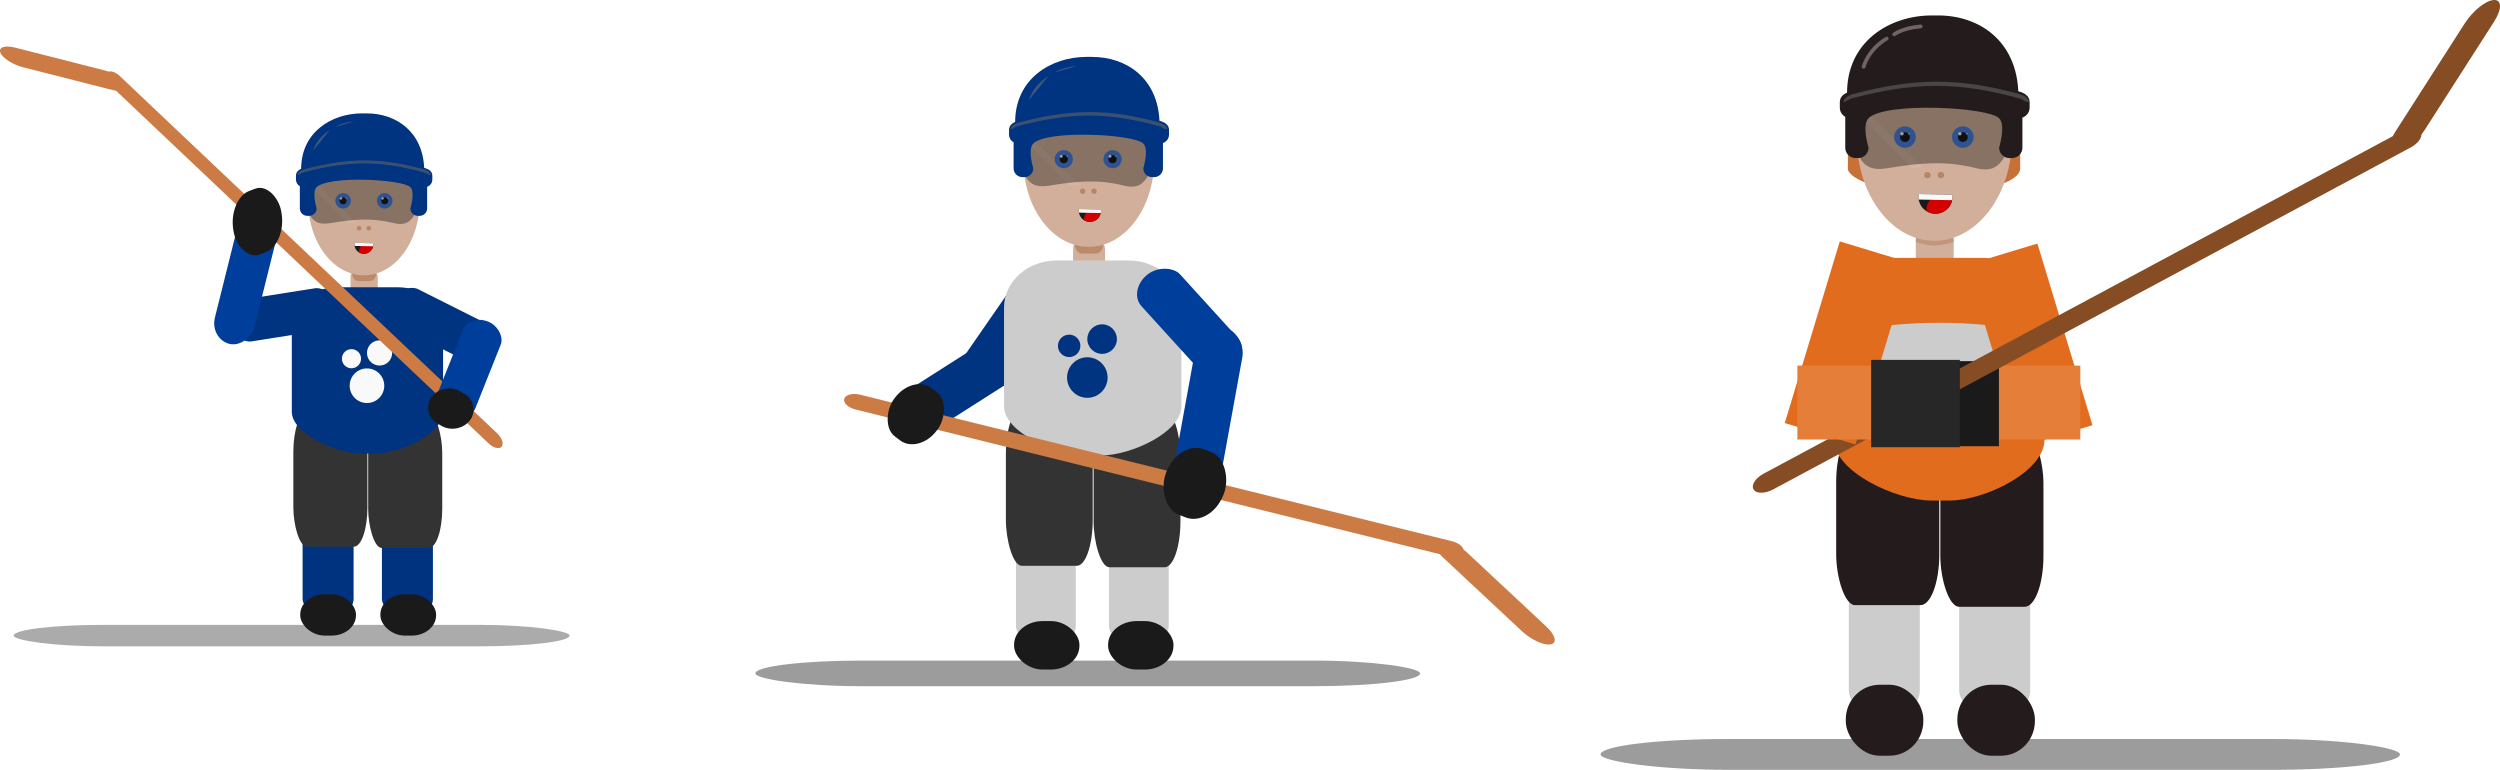 <?xml version="1.0" encoding="UTF-8" standalone="no"?>
<!-- Created with Inkscape (http://www.inkscape.org/) -->

<svg
   xmlns:dc="http://purl.org/dc/elements/1.1/"
   xmlns:cc="http://creativecommons.org/ns#"
   xmlns:rdf="http://www.w3.org/1999/02/22-rdf-syntax-ns#"
   xmlns:svg="http://www.w3.org/2000/svg"
   xmlns="http://www.w3.org/2000/svg"
   xmlns:sodipodi="http://sodipodi.sourceforge.net/DTD/sodipodi-0.dtd"
   xmlns:inkscape="http://www.inkscape.org/namespaces/inkscape"
   width="174.698mm"
   height="53.795mm"
   viewBox="0 0 174.698 53.795"
   version="1.1"
   id="svg5001"
   inkscape:version="0.92.0 r15299"
   sodipodi:docname="hockey-player-02.svg">
  <defs
     id="defs4995" />
  <sodipodi:namedview
     id="base"
     pagecolor="#ffffff"
     bordercolor="#666666"
     borderopacity="1.0"
     inkscape:pageopacity="0.0"
     inkscape:pageshadow="2"
     inkscape:zoom="0.92470539"
     inkscape:cx="280.70538"
     inkscape:cy="-40.810815"
     inkscape:document-units="mm"
     inkscape:current-layer="layer1"
     showgrid="false"
     showborder="true"
     inkscape:object-nodes="false"
     inkscape:window-width="1366"
     inkscape:window-height="715"
     inkscape:window-x="-8"
     inkscape:window-y="-8"
     inkscape:window-maximized="1"
     fit-margin-top="0"
     fit-margin-left="0"
     fit-margin-right="0"
     fit-margin-bottom="0" />
  <g
     inkscape:label="Layer 1"
     inkscape:groupmode="layer"
     id="layer1"
     style="opacity:1"
     transform="translate(-190.181,-125.081)">
    <g
       id="g6061"
       transform="translate(-13.734,2.289)">
      <rect
         ry="1.499"
         rx="6.24"
         y="166.458"
         x="204.863"
         height="1.499"
         width="38.856"
         id="rect8029"
         style="opacity:0.332;fill:#000000;fill-opacity:1;stroke:none;stroke-width:0.794;stroke-linecap:round;stroke-linejoin:round;stroke-miterlimit:4;stroke-dasharray:none;stroke-opacity:1" />
      <rect
         ry="0.94"
         y="141.231"
         x="228.41"
         height="2.664"
         width="1.902"
         id="rect7080"
         style="opacity:1;fill:#d1af9a;fill-opacity:1;stroke:none;stroke-width:0.794;stroke-linecap:round;stroke-miterlimit:4;stroke-dasharray:none;stroke-opacity:1" />
      <path
         inkscape:connector-curvature="0"
         id="rect7243"
         d="m 228.959,140.931 h 0.803 c 0.243,0 0.438,0.236 0.438,0.53 v 0.441 c 0,0.293 -0.195,0.53 -0.438,0.53 h -0.803 c -0.243,0 -0.438,-0.236 -0.438,-0.53 v -0.441 c 0,-0.293 0.195,-0.53 0.438,-0.53 z"
         style="opacity:1;fill:#bb8a6b;fill-opacity:1;stroke:none;stroke-width:0.794;stroke-linecap:round;stroke-miterlimit:4;stroke-dasharray:none;stroke-opacity:1" />
      <ellipse
         ry="5.15"
         rx="3.892"
         cy="136.88"
         cx="229.345"
         id="path6211"
         style="opacity:1;fill:#d1af9a;fill-opacity:1;stroke:none;stroke-width:0.794;stroke-linecap:round;stroke-miterlimit:4;stroke-dasharray:none;stroke-opacity:1" />
      <path
         sodipodi:nodetypes="scccss"
         inkscape:connector-curvature="0"
         id="rect6190"
         d="m 229.198,130.715 c -2.073,0 -4.297,1.294 -4.238,3.994 1.15,0.201 5.898,-0.003 8.797,-0.003 0.043,0.003 -0.213,-0.12 -0.199,-0.119 -0.088,-2.59 -1.953,-3.872 -4.026,-3.872 z"
         style="opacity:1;fill:#003380;fill-opacity:1;stroke:none;stroke-width:0.794;stroke-linecap:round;stroke-miterlimit:4;stroke-dasharray:none;stroke-opacity:1" />
      <circle
         r="0.161"
         cy="138.738"
         cx="229.007"
         id="path6290"
         style="opacity:1;fill:#b98565;fill-opacity:1;stroke:none;stroke-width:0.794;stroke-linecap:round;stroke-miterlimit:4;stroke-dasharray:none;stroke-opacity:1" />
      <circle
         style="opacity:1;fill:#b98565;fill-opacity:1;stroke:none;stroke-width:0.794;stroke-linecap:round;stroke-miterlimit:4;stroke-dasharray:none;stroke-opacity:1"
         id="circle6292"
         cx="229.683"
         cy="138.738"
         r="0.161" />
      <path
         inkscape:connector-curvature="0"
         id="rect6265"
         d="m 225.888,135.469 c -0.158,0.08 -0.263,0.177 -0.3,0.285 l 2.621,2.621 c 0.185,-0.018 0.365,-0.033 0.542,-0.043 z"
         style="opacity:0.098;fill:#f9f9f9;fill-opacity:1;stroke:none;stroke-width:0.794;stroke-linecap:round;stroke-miterlimit:4;stroke-dasharray:none;stroke-opacity:1" />
      <ellipse
         ry="0.54"
         rx="0.544"
         cy="136.825"
         cx="227.891"
         id="path7137"
         style="opacity:1;fill:#477fdd;fill-opacity:1;stroke:none;stroke-width:0.297;stroke-linecap:round;stroke-miterlimit:4;stroke-dasharray:none;stroke-opacity:1" />
      <ellipse
         ry="0.243"
         rx="0.245"
         style="opacity:1;fill:#1a1a1a;fill-opacity:1;stroke:none;stroke-width:0.297;stroke-linecap:round;stroke-miterlimit:4;stroke-dasharray:none;stroke-opacity:1"
         id="circle7161"
         cx="227.891"
         cy="136.825" />
      <ellipse
         ry="0.084"
         rx="0.085"
         cy="136.657"
         cx="227.742"
         id="circle7163"
         style="opacity:1;fill:#f9f9f9;fill-opacity:1;stroke:none;stroke-width:0.297;stroke-linecap:round;stroke-miterlimit:4;stroke-dasharray:none;stroke-opacity:1" />
      <ellipse
         ry="0.045"
         rx="0.045"
         style="opacity:0.608;fill:#f9f9f9;fill-opacity:1;stroke:none;stroke-width:0.297;stroke-linecap:round;stroke-miterlimit:4;stroke-dasharray:none;stroke-opacity:1"
         id="circle7165"
         cx="228.091"
         cy="136.657" />
      <ellipse
         ry="0.54"
         rx="0.544"
         style="opacity:1;fill:#477fdd;fill-opacity:1;stroke:none;stroke-width:0.297;stroke-linecap:round;stroke-miterlimit:4;stroke-dasharray:none;stroke-opacity:1"
         id="circle7185"
         cx="230.798"
         cy="136.825" />
      <ellipse
         ry="0.243"
         rx="0.245"
         cy="136.825"
         cx="230.798"
         id="circle7187"
         style="opacity:1;fill:#1a1a1a;fill-opacity:1;stroke:none;stroke-width:0.297;stroke-linecap:round;stroke-miterlimit:4;stroke-dasharray:none;stroke-opacity:1" />
      <ellipse
         ry="0.084"
         rx="0.085"
         style="opacity:1;fill:#f9f9f9;fill-opacity:1;stroke:none;stroke-width:0.297;stroke-linecap:round;stroke-miterlimit:4;stroke-dasharray:none;stroke-opacity:1"
         id="circle7189"
         cx="230.649"
         cy="136.657" />
      <ellipse
         ry="0.045"
         rx="0.045"
         cy="136.657"
         cx="230.998"
         id="circle7191"
         style="opacity:0.608;fill:#f9f9f9;fill-opacity:1;stroke:none;stroke-width:0.297;stroke-linecap:round;stroke-miterlimit:4;stroke-dasharray:none;stroke-opacity:1" />
      <path
         sodipodi:nodetypes="sssassass"
         inkscape:connector-curvature="0"
         id="rect6256"
         d="m 226.96,134.945 h 4.507 c 0.769,0 1.388,0.299 1.388,0.67 0,0 0.369,1.613 0,2.214 -0.284,0.463 -0.636,0.746 -1.388,0.559 -1.544,-0.384 -2.756,-0.288 -4.507,0 -0.761,0.125 -1.104,-0.096 -1.388,-0.559 -0.369,-0.601 0,-2.214 0,-2.214 0,-0.371 0.619,-0.67 1.388,-0.67 z"
         style="opacity:0.348;fill:#000000;fill-opacity:1;stroke:none;stroke-width:0.794;stroke-linecap:round;stroke-miterlimit:4;stroke-dasharray:none;stroke-opacity:1" />
      <path
         sodipodi:nodetypes="ssscsssssssssscssss"
         inkscape:connector-curvature="0"
         id="rect6213"
         d="m 225.129,134.53 c -0.286,0.076 -0.533,0.238 -0.533,0.534 v 0.277 c 0,0.2 0.11,0.371 0.272,0.463 v 1.549 c 0,0.289 0.233,0.522 0.522,0.522 h 0.127 c 0.289,0 0.522,-0.233 0.522,-0.522 0,0 -0.348,-1.13 0,-1.479 0.828,-0.828 5.99,-0.565 6.554,0 0.349,0.348 0,1.479 0,1.479 0,0.289 0.233,0.522 0.522,0.522 h 0.127 c 0.289,0 0.522,-0.233 0.522,-0.522 v -1.509 c 0.211,-0.071 0.362,-0.268 0.362,-0.503 v -0.277 c 0,-0.296 -0.248,-0.455 -0.533,-0.534 -3.043,-0.837 -5.294,-0.845 -8.463,0 z"
         style="opacity:1;fill:#003380;fill-opacity:1;stroke:none;stroke-width:0.794;stroke-linecap:round;stroke-miterlimit:4;stroke-dasharray:none;stroke-opacity:1" />
      <path
         inkscape:connector-curvature="0"
         id="path6314"
         d="m 229.402,134.001 c -1.318,-10e-4 -2.651,0.204 -4.21,0.618 -0.235,0.062 -0.443,0.184 -0.505,0.391 h 0.108 c 0.096,-0.084 0.225,-0.143 0.365,-0.18 1.559,-0.414 2.893,-0.619 4.21,-0.618 1.318,0.001 2.62,0.208 4.117,0.618 0.139,0.038 0.268,0.096 0.363,0.18 h 0.174 c -0.063,-0.207 -0.271,-0.327 -0.505,-0.391 -1.497,-0.41 -2.799,-0.617 -4.117,-0.618 z"
         style="opacity:0.568;fill:#666666;fill-opacity:1;stroke:none;stroke-width:0.794;stroke-linecap:round;stroke-miterlimit:4;stroke-dasharray:none;stroke-opacity:1" />
      <path
         id="path7113"
         d="m 228.695,139.764 a 0.659,0.659 0 0 0 -0.009,0.091 0.659,0.659 0 0 0 0.646,0.672 0.659,0.659 0 0 0 0.672,-0.646 0.659,0.659 0 0 0 -0.005,-0.091 z"
         style="opacity:1;fill:#1a1a1a;fill-opacity:1;stroke:none;stroke-width:0.794;stroke-linecap:round;stroke-miterlimit:4;stroke-dasharray:none;stroke-opacity:1"
         inkscape:connector-curvature="0" />
      <path
         id="path7115"
         d="m 229.549,139.823 a 0.541,0.541 0 0 0 -0.552,0.531 0.541,0.541 0 0 0 0.004,0.076 0.659,0.659 0 0 0 0.33,0.097 0.659,0.659 0 0 0 0.646,-0.478 0.541,0.541 0 0 0 -0.429,-0.225 z"
         style="opacity:1;fill:#d40000;fill-opacity:1;stroke:none;stroke-width:0.794;stroke-linecap:round;stroke-miterlimit:4;stroke-dasharray:none;stroke-opacity:1"
         inkscape:connector-curvature="0" />
      <path
         id="rect7127"
         d="m 228.695,139.764 a 0.659,0.659 0 0 0 -0.009,0.091 0.659,0.659 0 0 0 0.01,0.123 l 1.294,0.025 a 0.659,0.659 0 0 0 0.014,-0.123 0.659,0.659 0 0 0 -0.005,-0.091 z"
         style="opacity:1;fill:#f9f9f9;fill-opacity:1;stroke:none;stroke-width:0.794;stroke-linecap:round;stroke-miterlimit:4;stroke-dasharray:none;stroke-opacity:1"
         inkscape:connector-curvature="0" />
      <path
         style="color:#000000;font-style:normal;font-variant:normal;font-weight:normal;font-stretch:normal;font-size:medium;line-height:normal;font-family:sans-serif;font-variant-ligatures:normal;font-variant-position:normal;font-variant-caps:normal;font-variant-numeric:normal;font-variant-alternates:normal;font-feature-settings:normal;text-indent:0;text-align:start;text-decoration:none;text-decoration-line:none;text-decoration-style:solid;text-decoration-color:#000000;letter-spacing:normal;word-spacing:normal;text-transform:none;writing-mode:lr-tb;direction:ltr;text-orientation:mixed;dominant-baseline:auto;baseline-shift:baseline;text-anchor:start;white-space:normal;shape-padding:0;clip-rule:nonzero;display:inline;overflow:visible;visibility:visible;opacity:1;isolation:auto;mix-blend-mode:normal;color-interpolation:sRGB;color-interpolation-filters:linearRGB;solid-color:#000000;solid-opacity:1;vector-effect:none;fill:none;fill-opacity:1;fill-rule:evenodd;stroke:none;stroke-width:0.794;stroke-linecap:round;stroke-linejoin:round;stroke-miterlimit:4;stroke-dasharray:none;stroke-dashoffset:0;stroke-opacity:1;color-rendering:auto;image-rendering:auto;shape-rendering:auto;text-rendering:auto;enable-background:accumulate"
         d="m 229.519,131.247 c 0,0 0.325,0.274 0.882,0.413 m 0.749,0.234 c 0.35,0.187 0.831,0.212 1.136,0.607 0.104,0.137 0.31,-0.021 0.204,-0.157 -1.164,-1.51 -2.993,-1.353 -2.993,-1.353 h -2e-5 c -0.171,0.015 -0.149,0.271 0.022,0.256"
         id="path7237"
         inkscape:connector-curvature="0"
         sodipodi:nodetypes="cccccccc" />
      <path
         style="color:#000000;font-style:normal;font-variant:normal;font-weight:normal;font-stretch:normal;font-size:medium;line-height:normal;font-family:sans-serif;font-variant-ligatures:normal;font-variant-position:normal;font-variant-caps:normal;font-variant-numeric:normal;font-variant-alternates:normal;font-feature-settings:normal;text-indent:0;text-align:start;text-decoration:none;text-decoration-line:none;text-decoration-style:solid;text-decoration-color:#000000;letter-spacing:normal;word-spacing:normal;text-transform:none;writing-mode:lr-tb;direction:ltr;text-orientation:mixed;dominant-baseline:auto;baseline-shift:baseline;text-anchor:start;white-space:normal;shape-padding:0;clip-rule:nonzero;display:inline;overflow:visible;visibility:visible;opacity:0.459;isolation:auto;mix-blend-mode:normal;color-interpolation:sRGB;color-interpolation-filters:linearRGB;solid-color:#000000;solid-opacity:1;vector-effect:none;fill:#808080;fill-opacity:1;fill-rule:evenodd;stroke:none;stroke-width:0.794;stroke-linecap:round;stroke-linejoin:round;stroke-miterlimit:4;stroke-dasharray:none;stroke-dashoffset:0;stroke-opacity:1;color-rendering:auto;image-rendering:auto;shape-rendering:auto;text-rendering:auto;enable-background:accumulate"
         d="m 226.964,131.88 c -0.968,0.576 -1.178,1.47 -1.158,1.418"
         id="path7239"
         inkscape:connector-curvature="0"
         sodipodi:nodetypes="cc" />
      <path
         sodipodi:nodetypes="cc"
         inkscape:connector-curvature="0"
         id="path7241"
         d="m 228.669,131.272 c -0.921,0.07 -1.365,0.42 -1.33,0.399"
         style="color:#000000;font-style:normal;font-variant:normal;font-weight:normal;font-stretch:normal;font-size:medium;line-height:normal;font-family:sans-serif;font-variant-ligatures:normal;font-variant-position:normal;font-variant-caps:normal;font-variant-numeric:normal;font-variant-alternates:normal;font-feature-settings:normal;text-indent:0;text-align:start;text-decoration:none;text-decoration-line:none;text-decoration-style:solid;text-decoration-color:#000000;letter-spacing:normal;word-spacing:normal;text-transform:none;writing-mode:lr-tb;direction:ltr;text-orientation:mixed;dominant-baseline:auto;baseline-shift:baseline;text-anchor:start;white-space:normal;shape-padding:0;clip-rule:nonzero;display:inline;overflow:visible;visibility:visible;opacity:0.459;isolation:auto;mix-blend-mode:normal;color-interpolation:sRGB;color-interpolation-filters:linearRGB;solid-color:#000000;solid-opacity:1;vector-effect:none;fill:#808080;fill-opacity:1;fill-rule:evenodd;stroke:none;stroke-width:0.794;stroke-linecap:round;stroke-linejoin:round;stroke-miterlimit:4;stroke-dasharray:none;stroke-dashoffset:0;stroke-opacity:1;color-rendering:auto;image-rendering:auto;shape-rendering:auto;text-rendering:auto;enable-background:accumulate" />
      <rect
         ry="1.303"
         rx="1.93"
         y="159.008"
         x="230.603"
         height="6.935"
         width="3.564"
         id="rect7311"
         style="opacity:1;fill:#00337f;fill-opacity:1;stroke:none;stroke-width:0.794;stroke-linecap:round;stroke-miterlimit:4;stroke-dasharray:none;stroke-opacity:1" />
      <rect
         style="opacity:1;fill:#00337f;fill-opacity:1;stroke:none;stroke-width:0.794;stroke-linecap:round;stroke-miterlimit:4;stroke-dasharray:none;stroke-opacity:1"
         id="rect7313"
         width="3.564"
         height="6.935"
         x="225.06"
         y="159.008"
         rx="1.93"
         ry="1.303" />
      <rect
         style="opacity:1;fill:#333333;fill-opacity:1;stroke:none;stroke-width:0.794;stroke-linecap:round;stroke-miterlimit:4;stroke-dasharray:none;stroke-opacity:1"
         id="rect7298"
         width="5.176"
         height="9.372"
         x="224.414"
         y="151.623"
         rx="0.946"
         ry="2.74" />
      <rect
         ry="2.74"
         rx="0.946"
         y="151.711"
         x="229.643"
         height="9.372"
         width="5.176"
         id="rect7300"
         style="opacity:1;fill:#333333;fill-opacity:1;stroke:none;stroke-width:0.794;stroke-linecap:round;stroke-miterlimit:4;stroke-dasharray:none;stroke-opacity:1" />
      <path
         style="opacity:1;fill:#003380;fill-opacity:1;stroke:none;stroke-width:0.727;stroke-linecap:round;stroke-miterlimit:4;stroke-dasharray:none;stroke-opacity:1"
         d="m 227.454,142.866 h 4.276 c 1.744,0 3.147,1.25 3.147,2.803 v 5.893 c 0,1.553 -3.026,2.924 -4.769,2.924 h -0.915 c -1.744,0 -4.887,-1.371 -4.887,-2.924 v -5.893 c 0,-1.553 1.404,-2.803 3.147,-2.803 z"
         id="path7277"
         inkscape:connector-curvature="0"
         sodipodi:nodetypes="sssssssss" />
      <rect
         style="opacity:1;fill:#003380;fill-opacity:1;stroke:none;stroke-width:0.794;stroke-linecap:round;stroke-miterlimit:4;stroke-dasharray:none;stroke-opacity:1"
         id="rect7455"
         width="2.978"
         height="7.547"
         x="-26.041"
         y="272.417"
         rx="2.258"
         ry="1.225"
         transform="matrix(0.487,-0.873,0.893,0.449,0,0)" />
      <rect
         style="opacity:1;fill:#1a1a1a;fill-opacity:1;stroke:none;stroke-width:0.794;stroke-linecap:round;stroke-miterlimit:4;stroke-dasharray:none;stroke-opacity:1"
         id="rect7315"
         width="3.893"
         height="2.888"
         x="224.896"
         y="164.319"
         rx="1.704"
         ry="1.408" />
      <rect
         ry="1.408"
         rx="1.704"
         y="164.319"
         x="230.496"
         height="2.888"
         width="3.893"
         id="rect7317"
         style="opacity:1;fill:#1a1a1a;fill-opacity:1;stroke:none;stroke-width:0.794;stroke-linecap:round;stroke-miterlimit:4;stroke-dasharray:none;stroke-opacity:1" />
      <rect
         transform="matrix(-0.198,-0.98,-0.988,0.156,0,0)"
         ry="1.225"
         rx="2.258"
         y="-194.504"
         x="-179.598"
         height="7.547"
         width="2.978"
         id="rect7465"
         style="opacity:1;fill:#003380;fill-opacity:1;stroke:none;stroke-width:0.794;stroke-linecap:round;stroke-miterlimit:4;stroke-dasharray:none;stroke-opacity:1" />
      <rect
         transform="matrix(0.969,0.246,0.242,-0.97,0,0)"
         style="opacity:1;fill:#003e9b;fill-opacity:1;stroke:none;stroke-width:0.794;stroke-linecap:round;stroke-miterlimit:4;stroke-dasharray:none;stroke-opacity:1"
         id="rect7467"
         width="2.839"
         height="9.455"
         x="247.584"
         y="-88.211"
         rx="2.152"
         ry="1.535" />
      <circle
         transform="scale(1,-1)"
         r="1.209"
         cy="-149.746"
         cx="229.558"
         id="path6323"
         style="opacity:1;fill:#f9f9f9;fill-opacity:1;stroke:none;stroke-width:0.794;stroke-linecap:round;stroke-miterlimit:4;stroke-dasharray:none;stroke-opacity:1" />
      <circle
         transform="scale(1,-1)"
         r="0.669"
         cy="-147.858"
         cx="228.475"
         id="path6325"
         style="opacity:1;fill:#f9f9f9;fill-opacity:1;stroke:none;stroke-width:0.794;stroke-linecap:round;stroke-miterlimit:4;stroke-dasharray:none;stroke-opacity:1" />
      <circle
         transform="scale(1,-1)"
         r="0.881"
         cy="-147.455"
         cx="230.439"
         id="path6327"
         style="opacity:1;fill:#f9f9f9;fill-opacity:1;stroke:none;stroke-width:0.794;stroke-linecap:round;stroke-miterlimit:4;stroke-dasharray:none;stroke-opacity:1" />
      <path
         inkscape:connector-curvature="0"
         id="rect6387"
         d="m 238.977,153.519 c -0.063,-0.151 -0.174,-0.309 -0.323,-0.45 l -26.37,-24.965 c -0.27,-0.256 -0.582,-0.371 -0.781,-0.309 -0.086,-0.029 -0.173,-0.056 -0.26,-0.078 l -6.269,-1.597 c -0.722,-0.184 -1.181,-0.026 -1.031,0.353 0.151,0.379 0.854,0.833 1.575,1.017 l 6.269,1.597 c 0.086,0.022 0.167,0.038 0.245,0.051 l 26.028,24.64 c 0.339,0.321 0.745,0.422 0.91,0.226 0.093,-0.11 0.089,-0.291 0.007,-0.484 z"
         style="opacity:1;fill:#cc7b45;fill-opacity:1;stroke:none;stroke-width:0.78;stroke-linecap:round;stroke-miterlimit:4;stroke-dasharray:none;stroke-opacity:1" />
      <rect
         ry="1.154"
         rx="2.152"
         y="-54.861"
         x="-276.353"
         height="7.108"
         width="2.839"
         id="rect7457"
         style="opacity:1;fill:#003e9b;fill-opacity:1;stroke:none;stroke-width:0.794;stroke-linecap:round;stroke-miterlimit:4;stroke-dasharray:none;stroke-opacity:1"
         transform="matrix(-0.93,-0.367,0.37,-0.929,0,0)" />
      <rect
         transform="matrix(0.862,0.506,-0.6,0.8,0,0)"
         style="opacity:1;fill:#1a1a1a;fill-opacity:1;stroke:none;stroke-width:0.796;stroke-linecap:round;stroke-miterlimit:4;stroke-dasharray:none;stroke-opacity:1"
         id="rect7515"
         width="3.138"
         height="2.759"
         x="279.482"
         y="10.035"
         rx="1.374"
         ry="1.345" />
      <rect
         ry="2.195"
         rx="1.569"
         y="209.222"
         x="198.91"
         height="4.501"
         width="3.585"
         id="rect7519"
         style="opacity:1;fill:#1a1a1a;fill-opacity:1;stroke:none;stroke-width:0.802;stroke-linecap:round;stroke-miterlimit:4;stroke-dasharray:none;stroke-opacity:1"
         transform="matrix(0.936,-0.351,0.161,0.987,0,0)" />
    </g>
    <g
       id="g6177">
      <rect
         style="opacity:0.387;fill:#000000;fill-opacity:1;stroke:none;stroke-width:0.794;stroke-linecap:round;stroke-linejoin:round;stroke-miterlimit:4;stroke-dasharray:none;stroke-opacity:1"
         id="rect8031"
         width="46.453"
         height="1.792"
         x="242.966"
         y="171.241"
         rx="7.46"
         ry="1.792" />
      <g
         id="g6118">
        <rect
           style="opacity:1;fill:#d1af9a;fill-opacity:1;stroke:none;stroke-width:0.794;stroke-linecap:round;stroke-miterlimit:4;stroke-dasharray:none;stroke-opacity:1"
           id="rect7080-8"
           width="2.231"
           height="3.125"
           x="265.166"
           y="141.394"
           ry="1.103" />
        <path
           style="opacity:1;fill:#bb8a6b;fill-opacity:1;stroke:none;stroke-width:0.794;stroke-linecap:round;stroke-miterlimit:4;stroke-dasharray:none;stroke-opacity:1"
           d="m 265.811,141.042 h 0.942 c 0.285,0 0.514,0.277 0.514,0.621 v 0.518 c 0,0.344 -0.229,0.621 -0.514,0.621 h -0.942 c -0.285,0 -0.514,-0.277 -0.514,-0.621 v -0.518 c 0,-0.344 0.229,-0.621 0.514,-0.621 z"
           id="rect7243-6"
           inkscape:connector-curvature="0" />
        <ellipse
           style="opacity:1;fill:#d1af9a;fill-opacity:1;stroke:none;stroke-width:0.794;stroke-linecap:round;stroke-miterlimit:4;stroke-dasharray:none;stroke-opacity:1"
           id="path6211-6"
           cx="266.263"
           cy="136.29"
           rx="4.566"
           ry="6.042" />
        <path
           style="opacity:1;fill:#003380;fill-opacity:1;stroke:none;stroke-width:0.794;stroke-linecap:round;stroke-miterlimit:4;stroke-dasharray:none;stroke-opacity:1"
           d="m 266.092,129.057 c -2.432,0 -5.041,1.518 -4.972,4.685 1.349,0.236 6.919,-0.003 10.321,-0.003 0.051,0.003 -0.25,-0.141 -0.234,-0.139 -0.103,-3.038 -2.291,-4.543 -4.723,-4.543 z"
           id="rect6190-8"
           inkscape:connector-curvature="0"
           sodipodi:nodetypes="scccss" />
        <g
           style="stroke:none;stroke-width:2.63"
           id="g7209-2"
           transform="matrix(0.38,0,0,0.38,220.569,98.053)">
          <circle
             r="0.496"
             cy="106.29"
             cx="119.126"
             id="path6290-1"
             style="opacity:1;fill:#b98565;fill-opacity:1;stroke:none;stroke-width:2.087;stroke-linecap:round;stroke-miterlimit:4;stroke-dasharray:none;stroke-opacity:1" />
          <circle
             style="opacity:1;fill:#b98565;fill-opacity:1;stroke:none;stroke-width:2.087;stroke-linecap:round;stroke-miterlimit:4;stroke-dasharray:none;stroke-opacity:1"
             id="circle6292-8"
             cx="121.213"
             cy="106.29"
             r="0.496" />
        </g>
        <path
           style="opacity:0.098;fill:#f9f9f9;fill-opacity:1;stroke:none;stroke-width:0.794;stroke-linecap:round;stroke-miterlimit:4;stroke-dasharray:none;stroke-opacity:1"
           d="m 262.208,134.634 c -0.185,0.093 -0.309,0.208 -0.352,0.334 l 3.075,3.075 c 0.216,-0.021 0.428,-0.038 0.636,-0.051 z"
           id="rect6265-3"
           inkscape:connector-curvature="0" />
        <g
           style="stroke:none;stroke-width:2.63"
           id="g7231-6"
           transform="matrix(0.38,0,0,0.38,220.569,97.65)">
          <g
             style="stroke:none;stroke-width:3.002"
             transform="matrix(0.879,0,0,0.873,14.207,13.567)"
             id="g7183-9">
            <circle
               style="opacity:1;fill:#477fdd;fill-opacity:1;stroke:none;stroke-width:0.892;stroke-linecap:round;stroke-miterlimit:4;stroke-dasharray:none;stroke-opacity:1"
               id="path7137-1"
               cx="115.41"
               cy="100.674"
               r="1.909" />
            <circle
               r="0.858"
               cy="100.674"
               cx="115.41"
               id="circle7161-1"
               style="opacity:1;fill:#1a1a1a;fill-opacity:1;stroke:none;stroke-width:0.892;stroke-linecap:round;stroke-miterlimit:4;stroke-dasharray:none;stroke-opacity:1" />
            <circle
               style="opacity:1;fill:#f9f9f9;fill-opacity:1;stroke:none;stroke-width:0.892;stroke-linecap:round;stroke-miterlimit:4;stroke-dasharray:none;stroke-opacity:1"
               id="circle7163-9"
               cx="114.885"
               cy="100.078"
               r="0.298" />
            <circle
               r="0.158"
               cy="100.078"
               cx="116.111"
               id="circle7165-5"
               style="opacity:0.608;fill:#f9f9f9;fill-opacity:1;stroke:none;stroke-width:0.892;stroke-linecap:round;stroke-miterlimit:4;stroke-dasharray:none;stroke-opacity:1" />
          </g>
          <g
             style="stroke:none;stroke-width:3.002"
             transform="matrix(0.879,0,0,0.873,23.175,13.567)"
             id="g7193-9">
            <circle
               r="1.909"
               cy="100.674"
               cx="115.41"
               id="circle7185-8"
               style="opacity:1;fill:#477fdd;fill-opacity:1;stroke:none;stroke-width:0.892;stroke-linecap:round;stroke-miterlimit:4;stroke-dasharray:none;stroke-opacity:1" />
            <circle
               style="opacity:1;fill:#1a1a1a;fill-opacity:1;stroke:none;stroke-width:0.892;stroke-linecap:round;stroke-miterlimit:4;stroke-dasharray:none;stroke-opacity:1"
               id="circle7187-2"
               cx="115.41"
               cy="100.674"
               r="0.858" />
            <circle
               r="0.298"
               cy="100.078"
               cx="114.885"
               id="circle7189-4"
               style="opacity:1;fill:#f9f9f9;fill-opacity:1;stroke:none;stroke-width:0.892;stroke-linecap:round;stroke-miterlimit:4;stroke-dasharray:none;stroke-opacity:1" />
            <circle
               style="opacity:0.608;fill:#f9f9f9;fill-opacity:1;stroke:none;stroke-width:0.892;stroke-linecap:round;stroke-miterlimit:4;stroke-dasharray:none;stroke-opacity:1"
               id="circle7191-3"
               cx="116.111"
               cy="100.078"
               r="0.158" />
          </g>
        </g>
        <path
           style="opacity:0.348;fill:#000000;fill-opacity:1;stroke:none;stroke-width:0.794;stroke-linecap:round;stroke-miterlimit:4;stroke-dasharray:none;stroke-opacity:1"
           d="m 263.466,134.02 h 5.288 c 0.902,0 1.628,0.351 1.628,0.786 0,0 0.432,1.892 0,2.597 -0.333,0.543 -0.746,0.875 -1.628,0.655 -1.811,-0.451 -3.234,-0.338 -5.288,0 -0.893,0.147 -1.295,-0.112 -1.628,-0.655 -0.432,-0.705 0,-2.597 0,-2.597 0,-0.436 0.726,-0.786 1.628,-0.786 z"
           id="rect6256-8"
           inkscape:connector-curvature="0"
           sodipodi:nodetypes="sssassass" />
        <path
           style="opacity:1;fill:#003380;fill-opacity:1;stroke:none;stroke-width:0.794;stroke-linecap:round;stroke-miterlimit:4;stroke-dasharray:none;stroke-opacity:1"
           d="m 261.318,133.533 c -0.335,0.089 -0.626,0.279 -0.626,0.626 v 0.325 c 0,0.235 0.129,0.436 0.319,0.543 v 1.818 c 0,0.339 0.273,0.612 0.612,0.612 h 0.149 c 0.339,0 0.612,-0.273 0.612,-0.612 0,0 -0.409,-1.326 0,-1.735 0.971,-0.971 7.027,-0.662 7.69,0 0.409,0.409 0,1.735 0,1.735 0,0.339 0.273,0.612 0.612,0.612 h 0.149 c 0.339,0 0.612,-0.273 0.612,-0.612 v -1.77 c 0.247,-0.084 0.425,-0.314 0.425,-0.59 v -0.325 c 0,-0.347 -0.291,-0.534 -0.626,-0.626 -3.57,-0.981 -6.211,-0.991 -9.928,0 z"
           id="rect6213-0"
           inkscape:connector-curvature="0"
           sodipodi:nodetypes="ssscsssssssssscssss" />
        <path
           style="opacity:0.568;fill:#666666;fill-opacity:1;stroke:none;stroke-width:0.794;stroke-linecap:round;stroke-miterlimit:4;stroke-dasharray:none;stroke-opacity:1"
           d="m 266.331,132.912 c -1.546,-10e-4 -3.111,0.239 -4.94,0.725 -0.275,0.073 -0.519,0.216 -0.593,0.459 h 0.127 c 0.112,-0.099 0.264,-0.168 0.428,-0.211 1.829,-0.486 3.394,-0.727 4.94,-0.725 1.546,0.001 3.074,0.244 4.83,0.725 0.163,0.045 0.314,0.113 0.426,0.211 h 0.205 c -0.073,-0.242 -0.318,-0.383 -0.593,-0.459 -1.756,-0.481 -3.284,-0.724 -4.83,-0.725 z"
           id="path6314-9"
           inkscape:connector-curvature="0" />
        <g
           style="stroke:none;stroke-width:2.63"
           id="g7135-3"
           transform="matrix(0.38,0.007,-0.007,0.38,227.072,96.833)">
          <path
             transform="scale(0.265)"
             id="path7113-6"
             d="m 390.084,418.395 a 7.688,7.688 0 0 0 -0.084,1.062 7.688,7.688 0 0 0 7.688,7.688 7.688,7.688 0 0 0 7.688,-7.688 7.688,7.688 0 0 0 -0.082,-1.062 z"
             style="opacity:1;fill:#1a1a1a;fill-opacity:1;stroke:none;stroke-width:7.89;stroke-linecap:round;stroke-miterlimit:4;stroke-dasharray:none;stroke-opacity:1"
             inkscape:connector-curvature="0" />
          <path
             transform="scale(0.265)"
             id="path7115-6"
             d="m 400.062,418.895 a 6.312,6.312 0 0 0 -6.312,6.312 6.312,6.312 0 0 0 0.068,0.885 7.688,7.688 0 0 0 3.869,1.053 7.688,7.688 0 0 0 7.422,-5.719 6.312,6.312 0 0 0 -5.047,-2.531 z"
             style="opacity:1;fill:#d40000;fill-opacity:1;stroke:none;stroke-width:7.89;stroke-linecap:round;stroke-miterlimit:4;stroke-dasharray:none;stroke-opacity:1"
             inkscape:connector-curvature="0" />
          <path
             transform="scale(0.265)"
             id="rect7127-9"
             d="m 390.084,418.395 a 7.688,7.688 0 0 0 -0.084,1.062 7.688,7.688 0 0 0 0.139,1.438 h 15.096 a 7.688,7.688 0 0 0 0.141,-1.438 7.688,7.688 0 0 0 -0.082,-1.062 z"
             style="opacity:1;fill:#f9f9f9;fill-opacity:1;stroke:none;stroke-width:7.89;stroke-linecap:round;stroke-miterlimit:4;stroke-dasharray:none;stroke-opacity:1"
             inkscape:connector-curvature="0" />
        </g>
        <path
           sodipodi:nodetypes="cccccccc"
           inkscape:connector-curvature="0"
           id="path7237-3"
           d="m 266.468,129.682 c 0,0 0.382,0.322 1.035,0.484 m 0.879,0.274 c 0.41,0.219 0.975,0.249 1.333,0.713 0.123,0.161 0.363,-0.025 0.239,-0.184 -1.366,-1.772 -3.511,-1.588 -3.511,-1.588 h -2e-5 c -0.201,0.017 -0.175,0.318 0.026,0.301"
           style="color:#000000;font-style:normal;font-variant:normal;font-weight:normal;font-stretch:normal;font-size:medium;line-height:normal;font-family:sans-serif;font-variant-ligatures:normal;font-variant-position:normal;font-variant-caps:normal;font-variant-numeric:normal;font-variant-alternates:normal;font-feature-settings:normal;text-indent:0;text-align:start;text-decoration:none;text-decoration-line:none;text-decoration-style:solid;text-decoration-color:#000000;letter-spacing:normal;word-spacing:normal;text-transform:none;writing-mode:lr-tb;direction:ltr;text-orientation:mixed;dominant-baseline:auto;baseline-shift:baseline;text-anchor:start;white-space:normal;shape-padding:0;clip-rule:nonzero;display:inline;overflow:visible;visibility:visible;opacity:1;isolation:auto;mix-blend-mode:normal;color-interpolation:sRGB;color-interpolation-filters:linearRGB;solid-color:#000000;solid-opacity:1;vector-effect:none;fill:none;fill-opacity:1;fill-rule:evenodd;stroke:none;stroke-width:0.794;stroke-linecap:round;stroke-linejoin:round;stroke-miterlimit:4;stroke-dasharray:none;stroke-dashoffset:0;stroke-opacity:1;color-rendering:auto;image-rendering:auto;shape-rendering:auto;text-rendering:auto;enable-background:accumulate" />
        <g
           id="g7248-7"
           style="opacity:0.459;fill:#808080;stroke:none;stroke-width:2.63"
           transform="matrix(0.38,0,0,0.38,220.569,98.053)">
          <path
             style="color:#000000;font-style:normal;font-variant:normal;font-weight:normal;font-stretch:normal;font-size:medium;line-height:normal;font-family:sans-serif;font-variant-ligatures:normal;font-variant-position:normal;font-variant-caps:normal;font-variant-numeric:normal;font-variant-alternates:normal;font-feature-settings:normal;text-indent:0;text-align:start;text-decoration:none;text-decoration-line:none;text-decoration-style:solid;text-decoration-color:#000000;letter-spacing:normal;word-spacing:normal;text-transform:none;writing-mode:lr-tb;direction:ltr;text-orientation:mixed;dominant-baseline:auto;baseline-shift:baseline;text-anchor:start;white-space:normal;shape-padding:0;clip-rule:nonzero;display:inline;overflow:visible;visibility:visible;opacity:1;isolation:auto;mix-blend-mode:normal;color-interpolation:sRGB;color-interpolation-filters:linearRGB;solid-color:#000000;solid-opacity:1;vector-effect:none;fill:#808080;fill-opacity:1;fill-rule:evenodd;stroke:none;stroke-width:2.087;stroke-linecap:round;stroke-linejoin:round;stroke-miterlimit:4;stroke-dasharray:none;stroke-dashoffset:0;stroke-opacity:1;color-rendering:auto;image-rendering:auto;shape-rendering:auto;text-rendering:auto;enable-background:accumulate"
             d="m 112.825,85.133 c -2.987,1.776 -3.633,4.534 -3.572,4.376"
             id="path7239-9"
             inkscape:connector-curvature="0"
             sodipodi:nodetypes="cc" />
          <path
             sodipodi:nodetypes="cc"
             inkscape:connector-curvature="0"
             id="path7241-5"
             d="m 118.085,83.256 c -2.84,0.217 -4.21,1.295 -4.103,1.231"
             style="color:#000000;font-style:normal;font-variant:normal;font-weight:normal;font-stretch:normal;font-size:medium;line-height:normal;font-family:sans-serif;font-variant-ligatures:normal;font-variant-position:normal;font-variant-caps:normal;font-variant-numeric:normal;font-variant-alternates:normal;font-feature-settings:normal;text-indent:0;text-align:start;text-decoration:none;text-decoration-line:none;text-decoration-style:solid;text-decoration-color:#000000;letter-spacing:normal;word-spacing:normal;text-transform:none;writing-mode:lr-tb;direction:ltr;text-orientation:mixed;dominant-baseline:auto;baseline-shift:baseline;text-anchor:start;white-space:normal;shape-padding:0;clip-rule:nonzero;display:inline;overflow:visible;visibility:visible;opacity:1;isolation:auto;mix-blend-mode:normal;color-interpolation:sRGB;color-interpolation-filters:linearRGB;solid-color:#000000;solid-opacity:1;vector-effect:none;fill:#808080;fill-opacity:1;fill-rule:evenodd;stroke:none;stroke-width:2.087;stroke-linecap:round;stroke-linejoin:round;stroke-miterlimit:4;stroke-dasharray:none;stroke-dashoffset:0;stroke-opacity:1;color-rendering:auto;image-rendering:auto;shape-rendering:auto;text-rendering:auto;enable-background:accumulate" />
        </g>
        <g
           id="g7325-4"
           transform="matrix(0.331,0,0,0.38,191.616,97.552)"
           style="fill:#cccccc;fill-opacity:1;stroke:none;stroke-width:2.817">
          <rect
             ry="4.02"
             rx="6.835"
             y="170.146"
             x="229.779"
             height="21.396"
             width="12.62"
             id="rect7311-7"
             style="opacity:1;fill:#cccccc;fill-opacity:1;stroke:none;stroke-width:2.236;stroke-linecap:round;stroke-miterlimit:4;stroke-dasharray:none;stroke-opacity:1" />
          <rect
             style="opacity:1;fill:#cccccc;fill-opacity:1;stroke:none;stroke-width:2.236;stroke-linecap:round;stroke-miterlimit:4;stroke-dasharray:none;stroke-opacity:1"
             id="rect7313-9"
             width="12.62"
             height="21.396"
             x="210.15"
             y="170.146"
             rx="6.835"
             ry="4.02" />
        </g>
        <g
           style="stroke:none;stroke-width:2.206;stroke-miterlimit:4;stroke-dasharray:none"
           transform="matrix(0.331,0,0,0.391,249.121,98.483)"
           id="g7302-0">
          <rect
             style="opacity:1;fill:#333333;fill-opacity:1;stroke:none;stroke-width:2.206;stroke-linecap:round;stroke-miterlimit:4;stroke-dasharray:none;stroke-opacity:1"
             id="rect7298-7"
             width="18.334"
             height="28.137"
             x="34.29"
             y="141.007"
             rx="3.35"
             ry="8.227" />
          <rect
             ry="8.227"
             rx="3.35"
             y="141.272"
             x="52.81"
             height="28.137"
             width="18.334"
             id="rect7300-7"
             style="opacity:1;fill:#333333;fill-opacity:1;stroke:none;stroke-width:2.206;stroke-linecap:round;stroke-miterlimit:4;stroke-dasharray:none;stroke-opacity:1" />
        </g>
        <rect
           ry="1.8"
           rx="2.525"
           y="-143.013"
           x="-267.981"
           height="11.093"
           width="3.33"
           id="rect7467-2"
           style="opacity:1;fill:#003380;fill-opacity:1;stroke:none;stroke-width:0.794;stroke-linecap:round;stroke-miterlimit:4;stroke-dasharray:none;stroke-opacity:1"
           transform="matrix(-0.534,-0.846,-0.843,0.537,0,0)" />
        <rect
           style="opacity:1;fill:#003380;fill-opacity:1;stroke:none;stroke-width:0.794;stroke-linecap:round;stroke-miterlimit:4;stroke-dasharray:none;stroke-opacity:1"
           id="rect7465-6"
           width="3.494"
           height="8.855"
           x="-300.759"
           y="-18.283"
           rx="2.65"
           ry="1.437"
           transform="matrix(-0.846,-0.534,-0.569,0.822,0,0)" />
        <g
           id="g7292-3"
           transform="matrix(0.331,0,0,0.38,249.117,99.061)"
           style="fill:#cccccc;fill-opacity:1;stroke:none;stroke-width:2.817">
          <path
             style="opacity:1;fill:#cccccc;fill-opacity:1;stroke:none;stroke-width:2.049;stroke-linecap:round;stroke-miterlimit:4;stroke-dasharray:none;stroke-opacity:1"
             d="m 45.059,116.374 h 15.142 c 6.175,0 11.146,3.857 11.146,8.648 v 18.182 c 0,4.791 -10.714,9.022 -16.889,9.022 h -3.24 c -6.175,0 -17.305,-4.231 -17.305,-9.022 v -18.182 c 0,-4.791 4.971,-8.648 11.146,-8.648 z"
             id="path7277-5"
             inkscape:connector-curvature="0"
             sodipodi:nodetypes="sssssssss" />
          <g
             id="g7285-2"
             transform="matrix(1,0,0,-1,0.413,271.098)"
             style="fill:#cccccc;fill-opacity:1;stroke:none;stroke-width:2.817">
            <circle
               r="4.373"
               cy="132.79"
               cx="52.198"
               id="circle7279-0"
               style="opacity:1;fill:#cccccc;fill-opacity:1;stroke:none;stroke-width:2.236;stroke-linecap:round;stroke-miterlimit:4;stroke-dasharray:none;stroke-opacity:1" />
            <circle
               r="2.42"
               cy="139.623"
               cx="48.28"
               id="circle7281-8"
               style="opacity:1;fill:#cccccc;fill-opacity:1;stroke:none;stroke-width:2.236;stroke-linecap:round;stroke-miterlimit:4;stroke-dasharray:none;stroke-opacity:1" />
            <circle
               r="3.189"
               cy="141.081"
               cx="55.387"
               id="circle7283-9"
               style="opacity:1;fill:#cccccc;fill-opacity:1;stroke:none;stroke-width:2.236;stroke-linecap:round;stroke-miterlimit:4;stroke-dasharray:none;stroke-opacity:1" />
          </g>
        </g>
        <path
           style="opacity:1;fill:#cc7b45;fill-opacity:1;stroke:none;stroke-width:0.78;stroke-linecap:round;stroke-miterlimit:4;stroke-dasharray:none;stroke-opacity:1"
           d="m 249.65,152.631 c 0.189,-0.033 0.416,-0.024 0.649,0.034 l 41.353,10.239 c 0.424,0.105 0.735,0.34 0.799,0.576 0.084,0.066 0.165,0.135 0.242,0.207 l 5.546,5.181 c 0.639,0.596 0.774,1.15 0.304,1.241 -0.47,0.091 -1.363,-0.316 -2.001,-0.912 l -5.546,-5.18 c -0.076,-0.071 -0.144,-0.141 -0.205,-0.21 l -40.815,-10.106 c -0.532,-0.132 -0.889,-0.469 -0.799,-0.756 0.051,-0.161 0.231,-0.272 0.474,-0.314 z"
           id="rect6387-3"
           inkscape:connector-curvature="0" />
        <rect
           transform="matrix(0.768,-0.641,0.673,0.74,0,0)"
           ry="1.437"
           rx="2.65"
           y="284.181"
           x="101.209"
           height="8.855"
           width="3.494"
           id="rect7455-7"
           style="opacity:1;fill:#003e9b;fill-opacity:1;stroke:none;stroke-width:0.794;stroke-linecap:round;stroke-miterlimit:4;stroke-dasharray:none;stroke-opacity:1" />
        <rect
           transform="matrix(-0.984,-0.175,0.179,-0.984,0,0)"
           style="opacity:1;fill:#003e9b;fill-opacity:1;stroke:none;stroke-width:0.794;stroke-linecap:round;stroke-miterlimit:4;stroke-dasharray:none;stroke-opacity:1"
           id="rect7457-7"
           width="3.33"
           height="11.093"
           x="-299.546"
           y="-108.475"
           rx="2.525"
           ry="1.8" />
        <rect
           ry="2.39"
           rx="1.879"
           y="43.322"
           x="310.971"
           height="4.901"
           width="4.291"
           id="rect7515-9"
           style="opacity:1;fill:#1a1a1a;fill-opacity:1;stroke:none;stroke-width:0.794;stroke-linecap:round;stroke-miterlimit:4;stroke-dasharray:none;stroke-opacity:1"
           transform="rotate(21.816)" />
        <rect
           ry="1.652"
           rx="2"
           y="168.481"
           x="261.044"
           height="3.388"
           width="4.567"
           id="rect7315-5"
           style="opacity:1;fill:#1a1a1a;fill-opacity:1;stroke:none;stroke-width:0.794;stroke-linecap:round;stroke-miterlimit:4;stroke-dasharray:none;stroke-opacity:1" />
        <rect
           style="opacity:1;fill:#1a1a1a;fill-opacity:1;stroke:none;stroke-width:0.794;stroke-linecap:round;stroke-miterlimit:4;stroke-dasharray:none;stroke-opacity:1"
           id="rect7317-0"
           width="4.567"
           height="3.388"
           x="267.614"
           y="168.481"
           rx="2"
           ry="1.652" />
        <rect
           transform="rotate(37.062)"
           style="opacity:1;fill:#1a1a1a;fill-opacity:1;stroke:none;stroke-width:0.794;stroke-linecap:round;stroke-miterlimit:4;stroke-dasharray:none;stroke-opacity:1"
           id="rect7519-0"
           width="3.713"
           height="4.241"
           x="293.799"
           y="-32.397"
           rx="1.626"
           ry="2.068" />
        <g
           style="fill:#003380;fill-opacity:1;stroke:none;stroke-width:3.084"
           transform="matrix(0.324,0,0,-0.324,249.25,194.487)"
           id="g7869">
          <circle
             style="opacity:1;fill:#003380;fill-opacity:1;stroke:none;stroke-width:2.448;stroke-linecap:round;stroke-miterlimit:4;stroke-dasharray:none;stroke-opacity:1"
             id="circle7863"
             cx="52.198"
             cy="132.79"
             r="4.373" />
          <circle
             style="opacity:1;fill:#003380;fill-opacity:1;stroke:none;stroke-width:2.448;stroke-linecap:round;stroke-miterlimit:4;stroke-dasharray:none;stroke-opacity:1"
             id="circle7865"
             cx="48.28"
             cy="139.623"
             r="2.42" />
          <circle
             style="opacity:1;fill:#003380;fill-opacity:1;stroke:none;stroke-width:2.448;stroke-linecap:round;stroke-miterlimit:4;stroke-dasharray:none;stroke-opacity:1"
             id="circle7867"
             cx="55.387"
             cy="141.081"
             r="3.189" />
        </g>
      </g>
    </g>
    <g
       id="g11957"
       transform="translate(13.734,0.572)">
      <rect
         ry="2.155"
         rx="8.97"
         y="176.149"
         x="288.296"
         height="2.155"
         width="55.86"
         id="rect5512"
         style="opacity:0.387;fill:#000000;fill-opacity:1;stroke:none;stroke-width:0.794;stroke-linecap:round;stroke-linejoin:round;stroke-miterlimit:4;stroke-dasharray:none;stroke-opacity:1" />
      <rect
         ry="1.757"
         rx="24.054"
         y="130.136"
         x="305.574"
         height="7.905"
         width="12.041"
         id="rect5249"
         style="opacity:1;fill:#c87137;fill-opacity:1;stroke:none;stroke-width:0.132;stroke-linecap:round;stroke-linejoin:round;stroke-miterlimit:4;stroke-dasharray:none;stroke-opacity:1" />
      <rect
         style="opacity:1;fill:#d1af9a;fill-opacity:1;stroke:none;stroke-width:0.794;stroke-linecap:round;stroke-miterlimit:4;stroke-dasharray:none;stroke-opacity:1"
         id="rect4831"
         width="2.648"
         height="3.707"
         x="310.321"
         y="140.013"
         ry="1.308" />
      <path
         sodipodi:nodetypes="cscsscscc"
         inkscape:connector-curvature="0"
         id="path4833"
         d="m 311.63,140.013 c -0.725,0 -1.308,0.583 -1.308,1.308 v 0.079 c 0.144,0.096 0.326,0.1 0.506,0.153 0.637,0.186 1.141,0.105 1.632,0 0.186,-0.04 0.364,-0.058 0.508,-0.155 v -0.077 c 0,-0.725 -0.583,-1.308 -1.308,-1.308 z"
         style="opacity:0.669;fill:#bb8a6b;fill-opacity:1;stroke:none;stroke-width:0.794;stroke-linecap:round;stroke-miterlimit:4;stroke-dasharray:none;stroke-opacity:1" />
      <ellipse
         style="opacity:1;fill:#d1af9a;fill-opacity:1;stroke:none;stroke-width:0.794;stroke-linecap:round;stroke-miterlimit:4;stroke-dasharray:none;stroke-opacity:1"
         id="ellipse4835"
         cx="311.623"
         cy="134.17"
         rx="5.417"
         ry="7.167" />
      <path
         style="opacity:1;fill:#241c1c;fill-opacity:1;stroke:none;stroke-width:0.794;stroke-linecap:round;stroke-miterlimit:4;stroke-dasharray:none;stroke-opacity:1"
         d="m 311.419,125.589 c -2.886,0 -5.981,1.801 -5.9,5.558 1.6,0.28 8.21,-0.004 12.246,-0.004 0.06,0.004 -0.297,-0.167 -0.277,-0.165 -0.122,-3.605 -2.718,-5.39 -5.604,-5.39 z"
         id="path4837"
         inkscape:connector-curvature="0"
         sodipodi:nodetypes="scccss" />
      <g
         style="stroke:none;stroke-width:2.217"
         id="g4843"
         transform="matrix(0.451,0,0,0.451,257.405,88.808)">
        <circle
           r="0.496"
           cy="106.29"
           cx="119.126"
           id="circle4839"
           style="opacity:1;fill:#b98565;fill-opacity:1;stroke:none;stroke-width:1.759;stroke-linecap:round;stroke-miterlimit:4;stroke-dasharray:none;stroke-opacity:1" />
        <circle
           style="opacity:1;fill:#b98565;fill-opacity:1;stroke:none;stroke-width:1.759;stroke-linecap:round;stroke-miterlimit:4;stroke-dasharray:none;stroke-opacity:1"
           id="circle4841"
           cx="121.213"
           cy="106.29"
           r="0.496" />
      </g>
      <path
         style="opacity:0.098;fill:#f9f9f9;fill-opacity:1;stroke:none;stroke-width:0.794;stroke-linecap:round;stroke-miterlimit:4;stroke-dasharray:none;stroke-opacity:1"
         d="m 306.811,132.206 c -0.22,0.111 -0.367,0.247 -0.418,0.396 l 3.649,3.648 c 0.257,-0.025 0.508,-0.046 0.754,-0.06 z"
         id="path4845"
         inkscape:connector-curvature="0" />
      <g
         style="stroke:none;stroke-width:2.217"
         id="g4867"
         transform="matrix(0.451,0,0,0.451,257.405,88.331)">
        <g
           style="stroke:none;stroke-width:2.53"
           transform="matrix(0.879,0,0,0.873,14.207,13.567)"
           id="g4855">
          <circle
             style="opacity:1;fill:#477fdd;fill-opacity:1;stroke:none;stroke-width:0.752;stroke-linecap:round;stroke-miterlimit:4;stroke-dasharray:none;stroke-opacity:1"
             id="circle4847"
             cx="115.41"
             cy="100.674"
             r="1.909" />
          <circle
             r="0.858"
             cy="100.674"
             cx="115.41"
             id="circle4849"
             style="opacity:1;fill:#1a1a1a;fill-opacity:1;stroke:none;stroke-width:0.752;stroke-linecap:round;stroke-miterlimit:4;stroke-dasharray:none;stroke-opacity:1" />
          <circle
             style="opacity:1;fill:#f9f9f9;fill-opacity:1;stroke:none;stroke-width:0.752;stroke-linecap:round;stroke-miterlimit:4;stroke-dasharray:none;stroke-opacity:1"
             id="circle4851"
             cx="114.885"
             cy="100.078"
             r="0.298" />
          <circle
             r="0.158"
             cy="100.078"
             cx="116.111"
             id="circle4853"
             style="opacity:0.608;fill:#f9f9f9;fill-opacity:1;stroke:none;stroke-width:0.752;stroke-linecap:round;stroke-miterlimit:4;stroke-dasharray:none;stroke-opacity:1" />
        </g>
        <g
           style="stroke:none;stroke-width:2.53"
           transform="matrix(0.879,0,0,0.873,23.175,13.567)"
           id="g4865">
          <circle
             r="1.909"
             cy="100.674"
             cx="115.41"
             id="circle4857"
             style="opacity:1;fill:#477fdd;fill-opacity:1;stroke:none;stroke-width:0.752;stroke-linecap:round;stroke-miterlimit:4;stroke-dasharray:none;stroke-opacity:1" />
          <circle
             style="opacity:1;fill:#1a1a1a;fill-opacity:1;stroke:none;stroke-width:0.752;stroke-linecap:round;stroke-miterlimit:4;stroke-dasharray:none;stroke-opacity:1"
             id="circle4859"
             cx="115.41"
             cy="100.674"
             r="0.858" />
          <circle
             r="0.298"
             cy="100.078"
             cx="114.885"
             id="circle4861"
             style="opacity:1;fill:#f9f9f9;fill-opacity:1;stroke:none;stroke-width:0.752;stroke-linecap:round;stroke-miterlimit:4;stroke-dasharray:none;stroke-opacity:1" />
          <circle
             style="opacity:0.608;fill:#f9f9f9;fill-opacity:1;stroke:none;stroke-width:0.752;stroke-linecap:round;stroke-miterlimit:4;stroke-dasharray:none;stroke-opacity:1"
             id="circle4863"
             cx="116.111"
             cy="100.078"
             r="0.158" />
        </g>
      </g>
      <path
         style="opacity:0.348;fill:#000000;fill-opacity:1;stroke:none;stroke-width:0.794;stroke-linecap:round;stroke-miterlimit:4;stroke-dasharray:none;stroke-opacity:1"
         d="m 308.303,131.477 h 6.274 c 1.07,0 1.932,0.416 1.932,0.933 0,0 0.513,2.244 0,3.081 -0.395,0.645 -0.886,1.038 -1.932,0.777 -2.149,-0.535 -3.837,-0.401 -6.274,0 -1.06,0.174 -1.537,-0.133 -1.932,-0.777 -0.513,-0.837 0,-3.081 0,-3.081 0,-0.517 0.862,-0.933 1.932,-0.933 z"
         id="path4869"
         inkscape:connector-curvature="0"
         sodipodi:nodetypes="sssassass" />
      <g
         style="stroke:none;stroke-width:1.711"
         id="g4881"
         transform="matrix(0.584,0.011,-0.011,0.584,251.374,72.179)">
        <path
           transform="scale(0.265)"
           id="path4875"
           d="m 390.084,418.395 a 7.688,7.688 0 0 0 -0.084,1.062 7.688,7.688 0 0 0 7.688,7.688 7.688,7.688 0 0 0 7.688,-7.688 7.688,7.688 0 0 0 -0.082,-1.062 z"
           style="opacity:1;fill:#1a1a1a;fill-opacity:1;stroke:none;stroke-width:5.133;stroke-linecap:round;stroke-miterlimit:4;stroke-dasharray:none;stroke-opacity:1"
           inkscape:connector-curvature="0" />
        <path
           transform="scale(0.265)"
           id="path4877"
           d="m 400.062,418.895 a 6.312,6.312 0 0 0 -6.312,6.312 6.312,6.312 0 0 0 0.068,0.885 7.688,7.688 0 0 0 3.869,1.053 7.688,7.688 0 0 0 7.422,-5.719 6.312,6.312 0 0 0 -5.047,-2.531 z"
           style="opacity:1;fill:#d40000;fill-opacity:1;stroke:none;stroke-width:5.133;stroke-linecap:round;stroke-miterlimit:4;stroke-dasharray:none;stroke-opacity:1"
           inkscape:connector-curvature="0" />
        <path
           transform="scale(0.265)"
           id="path4879"
           d="m 390.084,418.395 a 7.688,7.688 0 0 0 -0.084,1.062 7.688,7.688 0 0 0 0.139,1.438 h 15.096 a 7.688,7.688 0 0 0 0.141,-1.438 7.688,7.688 0 0 0 -0.082,-1.062 z"
           style="opacity:1;fill:#f9f9f9;fill-opacity:1;stroke:none;stroke-width:5.133;stroke-linecap:round;stroke-miterlimit:4;stroke-dasharray:none;stroke-opacity:1"
           inkscape:connector-curvature="0" />
      </g>
      <path
         sodipodi:nodetypes="cccccccc"
         inkscape:connector-curvature="0"
         id="path4883"
         d="m 311.865,126.33 c 0,0 0.453,0.382 1.228,0.574 m 1.042,0.326 c 0.487,0.26 1.157,0.295 1.581,0.845 0.145,0.191 0.431,-0.029 0.284,-0.219 -1.62,-2.102 -4.166,-1.884 -4.166,-1.884 h -2e-5 c -0.238,0.021 -0.207,0.377 0.031,0.357"
         style="color:#000000;font-style:normal;font-variant:normal;font-weight:normal;font-stretch:normal;font-size:medium;line-height:normal;font-family:sans-serif;font-variant-ligatures:normal;font-variant-position:normal;font-variant-caps:normal;font-variant-numeric:normal;font-variant-alternates:normal;font-feature-settings:normal;text-indent:0;text-align:start;text-decoration:none;text-decoration-line:none;text-decoration-style:solid;text-decoration-color:#000000;letter-spacing:normal;word-spacing:normal;text-transform:none;writing-mode:lr-tb;direction:ltr;text-orientation:mixed;dominant-baseline:auto;baseline-shift:baseline;text-anchor:start;white-space:normal;shape-padding:0;clip-rule:nonzero;display:inline;overflow:visible;visibility:visible;opacity:1;isolation:auto;mix-blend-mode:normal;color-interpolation:sRGB;color-interpolation-filters:linearRGB;solid-color:#000000;solid-opacity:1;vector-effect:none;fill:none;fill-opacity:1;fill-rule:evenodd;stroke:none;stroke-width:0.794;stroke-linecap:round;stroke-linejoin:round;stroke-miterlimit:4;stroke-dasharray:none;stroke-dashoffset:0;stroke-opacity:1;color-rendering:auto;image-rendering:auto;shape-rendering:auto;text-rendering:auto;enable-background:accumulate" />
      <g
         id="g4889"
         style="opacity:0.459;fill:none;stroke:#c8b7b7;stroke-width:0.586;stroke-miterlimit:4;stroke-dasharray:none"
         transform="matrix(0.451,0,0,0.451,257.405,88.808)">
        <path
           style="color:#000000;font-style:normal;font-variant:normal;font-weight:normal;font-stretch:normal;font-size:medium;line-height:normal;font-family:sans-serif;font-variant-ligatures:normal;font-variant-position:normal;font-variant-caps:normal;font-variant-numeric:normal;font-variant-alternates:normal;font-feature-settings:normal;text-indent:0;text-align:start;text-decoration:none;text-decoration-line:none;text-decoration-style:solid;text-decoration-color:#000000;letter-spacing:normal;word-spacing:normal;text-transform:none;writing-mode:lr-tb;direction:ltr;text-orientation:mixed;dominant-baseline:auto;baseline-shift:baseline;text-anchor:start;white-space:normal;shape-padding:0;clip-rule:nonzero;display:inline;overflow:visible;visibility:visible;opacity:1;isolation:auto;mix-blend-mode:normal;color-interpolation:sRGB;color-interpolation-filters:linearRGB;solid-color:#000000;solid-opacity:1;vector-effect:none;fill:none;fill-opacity:1;fill-rule:evenodd;stroke:#c8b7b7;stroke-width:0.586;stroke-linecap:round;stroke-linejoin:round;stroke-miterlimit:4;stroke-dasharray:none;stroke-dashoffset:0;stroke-opacity:1;color-rendering:auto;image-rendering:auto;shape-rendering:auto;text-rendering:auto;enable-background:accumulate"
           d="m 112.825,85.133 c -2.987,1.776 -3.633,4.534 -3.572,4.376"
           id="path4885"
           inkscape:connector-curvature="0"
           sodipodi:nodetypes="cc" />
        <path
           sodipodi:nodetypes="cc"
           inkscape:connector-curvature="0"
           id="path4887"
           d="m 118.085,83.256 c -2.84,0.217 -4.21,1.295 -4.103,1.231"
           style="color:#000000;font-style:normal;font-variant:normal;font-weight:normal;font-stretch:normal;font-size:medium;line-height:normal;font-family:sans-serif;font-variant-ligatures:normal;font-variant-position:normal;font-variant-caps:normal;font-variant-numeric:normal;font-variant-alternates:normal;font-feature-settings:normal;text-indent:0;text-align:start;text-decoration:none;text-decoration-line:none;text-decoration-style:solid;text-decoration-color:#000000;letter-spacing:normal;word-spacing:normal;text-transform:none;writing-mode:lr-tb;direction:ltr;text-orientation:mixed;dominant-baseline:auto;baseline-shift:baseline;text-anchor:start;white-space:normal;shape-padding:0;clip-rule:nonzero;display:inline;overflow:visible;visibility:visible;opacity:1;isolation:auto;mix-blend-mode:normal;color-interpolation:sRGB;color-interpolation-filters:linearRGB;solid-color:#000000;solid-opacity:1;vector-effect:none;fill:none;fill-opacity:1;fill-rule:evenodd;stroke:#c8b7b7;stroke-width:0.586;stroke-linecap:round;stroke-linejoin:round;stroke-miterlimit:4;stroke-dasharray:none;stroke-dashoffset:0;stroke-opacity:1;color-rendering:auto;image-rendering:auto;shape-rendering:auto;text-rendering:auto;enable-background:accumulate" />
      </g>
      <g
         id="g4895"
         transform="matrix(0.393,0,0,0.451,223.051,88.215)"
         style="fill:#cccccc;fill-opacity:1;stroke:none;stroke-width:2.375">
        <rect
           ry="4.02"
           rx="6.835"
           y="170.146"
           x="229.779"
           height="21.396"
           width="12.62"
           id="rect4891"
           style="opacity:1;fill:#cccccc;fill-opacity:1;stroke:none;stroke-width:1.885;stroke-linecap:round;stroke-miterlimit:4;stroke-dasharray:none;stroke-opacity:1" />
        <rect
           style="opacity:1;fill:#cccccc;fill-opacity:1;stroke:none;stroke-width:1.885;stroke-linecap:round;stroke-miterlimit:4;stroke-dasharray:none;stroke-opacity:1"
           id="rect4893"
           width="12.62"
           height="21.396"
           x="210.15"
           y="170.146"
           rx="6.835"
           ry="4.02" />
      </g>
      <g
         style="fill:#241c1c;fill-opacity:1;stroke:none;stroke-width:1.926;stroke-miterlimit:4;stroke-dasharray:none"
         transform="matrix(0.393,0,0,0.432,291.282,93.727)"
         id="g4901">
        <rect
           style="opacity:1;fill:#241c1c;fill-opacity:1;stroke:none;stroke-width:1.926;stroke-linecap:round;stroke-miterlimit:4;stroke-dasharray:none;stroke-opacity:1"
           id="rect4897"
           width="18.334"
           height="28.137"
           x="34.29"
           y="141.007"
           rx="3.35"
           ry="8.227" />
        <rect
           ry="8.227"
           rx="3.35"
           y="141.272"
           x="52.81"
           height="28.137"
           width="18.334"
           id="rect4899"
           style="opacity:1;fill:#241c1c;fill-opacity:1;stroke:none;stroke-width:1.926;stroke-linecap:round;stroke-miterlimit:4;stroke-dasharray:none;stroke-opacity:1" />
      </g>
      <g
         id="g4917"
         transform="matrix(0.393,0,0,0.473,291.278,87.483)"
         style="fill:#e16c1e;fill-opacity:1;stroke:none;stroke-width:2.32">
        <path
           style="opacity:1;fill:#e16c1e;fill-opacity:1;stroke:none;stroke-width:1.687;stroke-linecap:round;stroke-miterlimit:4;stroke-dasharray:none;stroke-opacity:1"
           d="m 45.059,116.374 h 5.854 9.288 c 6.175,0 11.146,3.857 11.146,8.648 v 18.182 c 0,4.791 -10.714,9.022 -16.889,9.022 h -3.24 c -6.175,0 -17.305,-4.231 -17.305,-9.022 v -18.182 c 0,-4.791 4.971,-8.648 11.146,-8.648 z"
           id="path4907"
           inkscape:connector-curvature="0"
           sodipodi:nodetypes="scssssssss" />
        <g
           id="g4915"
           transform="matrix(1,0,0,-1,0.413,271.098)"
           style="fill:#e16c1e;fill-opacity:1;stroke:none;stroke-width:2.32">
          <path
             inkscape:connector-curvature="0"
             id="circle4909"
             d="m 56.571,132.79 a 4.373,4.373 0 0 1 -4.373,4.373 4.373,4.373 0 0 1 -4.373,-4.373 4.373,4.373 0 0 1 4.373,-4.373 4.373,4.373 0 0 1 4.373,4.373 z"
             style="opacity:1;fill:#e16c1e;fill-opacity:1;stroke:none;stroke-width:1.841;stroke-linecap:round;stroke-miterlimit:4;stroke-dasharray:none;stroke-opacity:1" />
          <path
             inkscape:connector-curvature="0"
             id="circle4911"
             d="m 50.7,139.623 a 2.42,2.42 0 0 1 -2.42,2.42 2.42,2.42 0 0 1 -2.42,-2.42 2.42,2.42 0 0 1 2.42,-2.42 2.42,2.42 0 0 1 2.42,2.42 z"
             style="opacity:1;fill:#e16c1e;fill-opacity:1;stroke:none;stroke-width:1.841;stroke-linecap:round;stroke-miterlimit:4;stroke-dasharray:none;stroke-opacity:1" />
        </g>
      </g>
      <path
         style="opacity:1;fill:#241c1c;fill-opacity:1;stroke:none;stroke-width:0.794;stroke-linecap:round;stroke-miterlimit:4;stroke-dasharray:none;stroke-opacity:1"
         d="m 305.754,130.9 c -0.398,0.106 -0.742,0.331 -0.742,0.743 v 0.385 c 0,0.278 0.153,0.517 0.379,0.644 v 2.156 c 0,0.402 0.324,0.726 0.726,0.726 h 0.176 c 0.402,0 0.726,-0.324 0.726,-0.726 0,0 -0.485,-1.573 0,-2.058 1.153,-1.152 8.338,-0.786 9.124,0 0.485,0.485 0,2.058 0,2.058 0,0.402 0.324,0.726 0.726,0.726 h 0.176 c 0.402,0 0.726,-0.324 0.726,-0.726 v -2.1 c 0.293,-0.099 0.504,-0.373 0.504,-0.7 v -0.385 c 0,-0.411 -0.346,-0.634 -0.742,-0.743 -4.236,-1.164 -7.369,-1.176 -11.78,0 z"
         id="path4871"
         inkscape:connector-curvature="0"
         sodipodi:nodetypes="ssscsssssssssscssss" />
      <path
         style="opacity:0.568;fill:#666666;fill-opacity:1;stroke:none;stroke-width:0.794;stroke-linecap:round;stroke-miterlimit:4;stroke-dasharray:none;stroke-opacity:1"
         d="m 311.814,130.218 c -1.834,-0.001 -3.691,0.284 -5.861,0.861 -0.327,0.087 -0.616,0.256 -0.703,0.544 h 0.15 c 0.133,-0.117 0.313,-0.199 0.507,-0.251 2.17,-0.577 4.027,-0.862 5.861,-0.861 1.834,0.001 3.647,0.29 5.731,0.861 0.193,0.053 0.373,0.134 0.506,0.251 h 0.243 c -0.087,-0.287 -0.377,-0.455 -0.703,-0.544 -2.084,-0.571 -3.897,-0.859 -5.731,-0.861 z"
         id="path4873"
         inkscape:connector-curvature="0" />
      <rect
         ry="2.419"
         rx="2.373"
         y="172.358"
         x="305.429"
         height="4.961"
         width="5.419"
         id="rect4929"
         style="opacity:1;fill:#241c1c;fill-opacity:1;stroke:none;stroke-width:0.794;stroke-linecap:round;stroke-miterlimit:4;stroke-dasharray:none;stroke-opacity:1" />
      <rect
         style="opacity:1;fill:#241c1c;fill-opacity:1;stroke:none;stroke-width:0.794;stroke-linecap:round;stroke-miterlimit:4;stroke-dasharray:none;stroke-opacity:1"
         id="rect4931"
         width="5.419"
         height="4.961"
         x="313.225"
         y="172.358"
         rx="2.373"
         ry="2.419" />
      <path
         inkscape:connector-curvature="0"
         id="rect5251"
         d="m 311.957,147.066 c 4.12,0 7.437,0.697 7.437,1.564 v 2.215 c 0,0.866 -3.317,1.564 -7.437,1.564 -4.12,0 -7.437,-0.697 -7.437,-1.564 v -2.215 c 0,-0.866 3.317,-1.564 7.437,-1.564 z"
         style="opacity:1;fill:#cccccc;fill-opacity:1;stroke:none;stroke-width:0.132;stroke-linecap:round;stroke-linejoin:round;stroke-miterlimit:4;stroke-dasharray:none;stroke-opacity:1" />
      <rect
         transform="matrix(0.29,0.957,-0.957,0.29,0,0)"
         ry="2.581"
         rx="0"
         y="-264.081"
         x="227.911"
         height="5.162"
         width="13.262"
         id="rect5276"
         style="opacity:1;fill:#e16c1e;fill-opacity:1;stroke:none;stroke-width:0.132;stroke-linecap:round;stroke-linejoin:round;stroke-miterlimit:4;stroke-dasharray:none;stroke-opacity:1" />
      <rect
         style="opacity:1;fill:#e57e39;fill-opacity:1;stroke:none;stroke-width:0.132;stroke-linecap:round;stroke-linejoin:round;stroke-miterlimit:4;stroke-dasharray:none;stroke-opacity:1"
         id="rect5282"
         width="9.967"
         height="5.162"
         x="311.852"
         y="150.06"
         rx="0"
         ry="2.581" />
      <rect
         style="opacity:1;fill:#1a1a1a;fill-opacity:1;stroke:none;stroke-width:0.132;stroke-linecap:round;stroke-linejoin:round;stroke-miterlimit:4;stroke-dasharray:none;stroke-opacity:1"
         id="rect5292"
         width="6.2"
         height="5.946"
         x="-316.13"
         y="149.746"
         rx="0"
         ry="1.527"
         transform="scale(-1,1)" />
      <path
         style="opacity:1;fill:#864c24;fill-opacity:1;stroke:none;stroke-width:0.78;stroke-linecap:round;stroke-miterlimit:4;stroke-dasharray:none;stroke-opacity:1"
         d="m 299.625,158.934 c 0.227,-0.018 0.485,-0.094 0.736,-0.229 l 44.543,-23.892 c 0.457,-0.245 0.745,-0.606 0.75,-0.897 0.077,-0.1 0.15,-0.204 0.217,-0.309 l 4.858,-7.581 c 0.559,-0.873 0.553,-1.549 -0.015,-1.516 -0.567,0.033 -1.474,0.763 -2.034,1.635 l -4.858,7.581 c -0.066,0.104 -0.124,0.204 -0.175,0.302 l -43.964,23.582 c -0.573,0.308 -0.884,0.799 -0.697,1.103 0.105,0.171 0.345,0.245 0.637,0.222 z"
         id="path4919"
         inkscape:connector-curvature="0" />
      <rect
         style="opacity:1;fill:#e16c1e;fill-opacity:1;stroke:none;stroke-width:0.132;stroke-linecap:round;stroke-linejoin:round;stroke-miterlimit:4;stroke-dasharray:none;stroke-opacity:1"
         id="rect5294"
         width="13.262"
         height="5.162"
         x="46.849"
         y="332.912"
         rx="0"
         ry="2.581"
         transform="matrix(-0.29,0.957,0.957,0.29,0,0)" />
      <rect
         transform="scale(-1,1)"
         ry="2.581"
         rx="0"
         y="150.06"
         x="-312.011"
         height="5.162"
         width="9.967"
         id="rect5296"
         style="opacity:1;fill:#e57e39;fill-opacity:1;stroke:none;stroke-width:0.132;stroke-linecap:round;stroke-linejoin:round;stroke-miterlimit:4;stroke-dasharray:none;stroke-opacity:1" />
      <rect
         ry="1.567"
         rx="0"
         y="149.657"
         x="307.2"
         height="6.103"
         width="6.2"
         id="rect5298"
         style="opacity:1;fill:#272727;fill-opacity:1;stroke:none;stroke-width:0.132;stroke-linecap:round;stroke-linejoin:round;stroke-miterlimit:4;stroke-dasharray:none;stroke-opacity:1" />
    </g>
  </g>
</svg>

